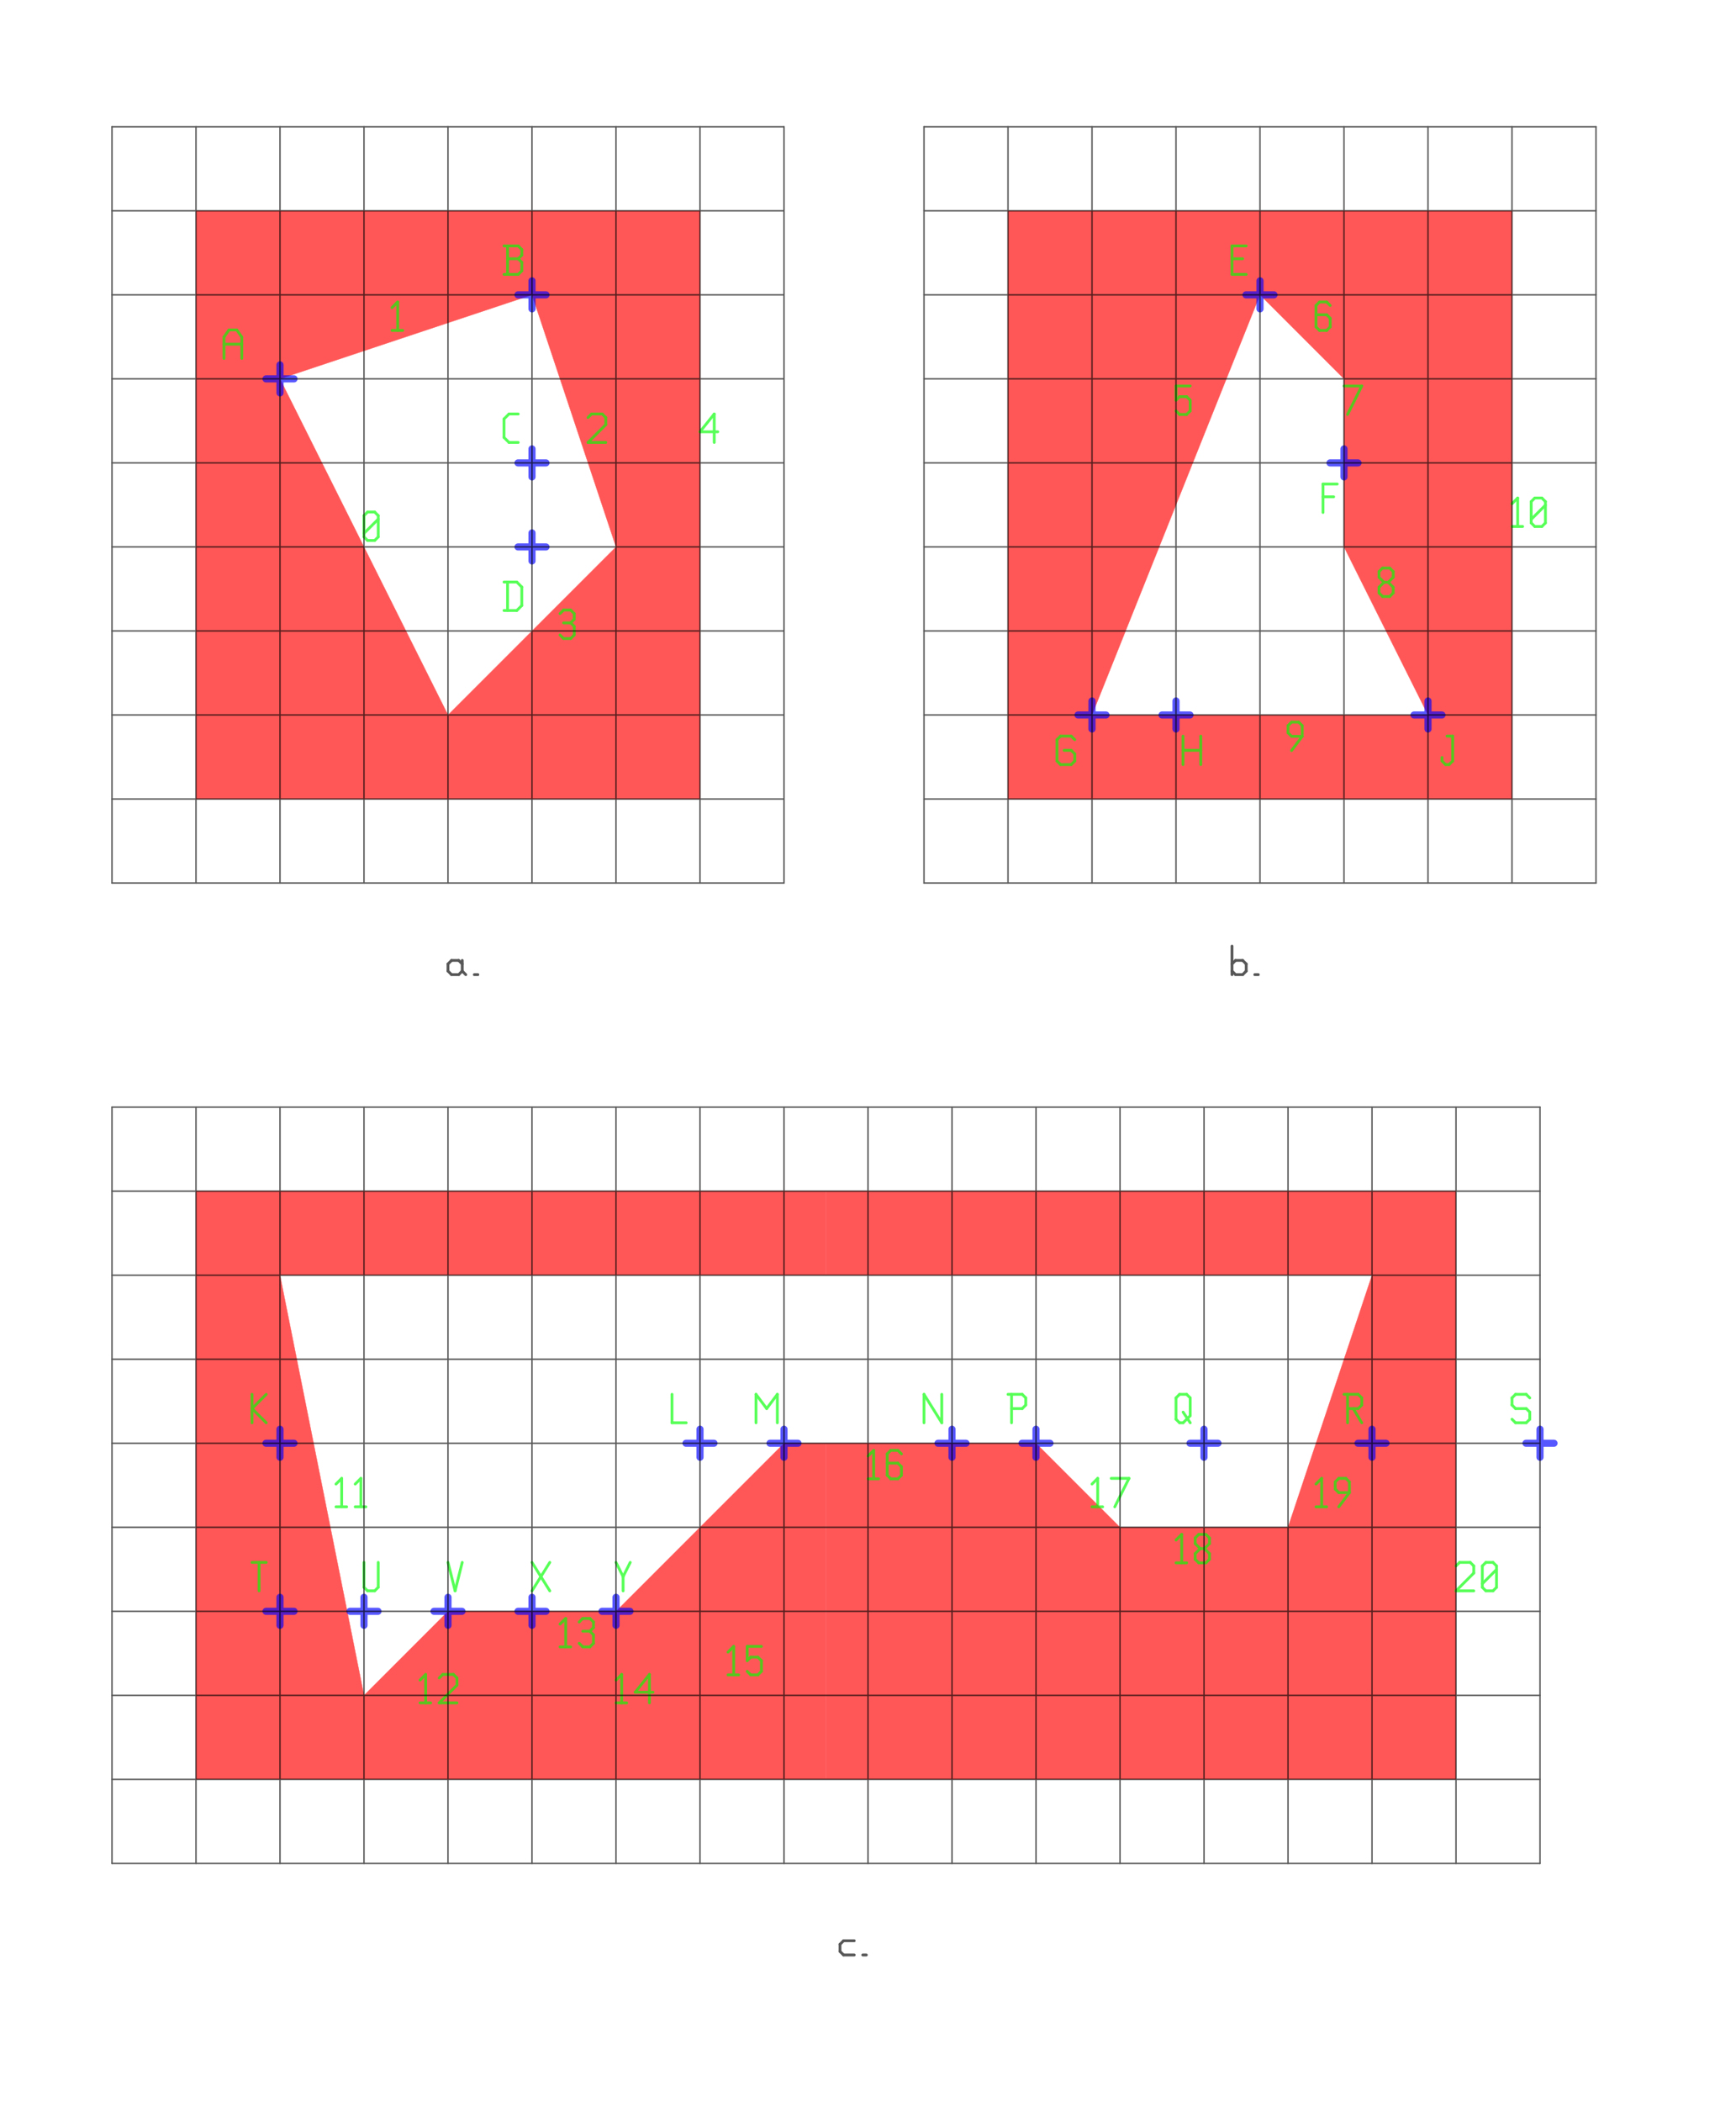 <?xml version="1.0"?>
<svg xmlns="http://www.w3.org/2000/svg" xmlns:xlink="http://www.w3.org/1999/xlink" version="1.0" width="912" height="1104" viewBox="-2 -2 62 74">
<g id="layer_3_top-fab" opacity="0.66">
<!--normal-->
 <polygon points="20,17 17,8 14,9 14,5 23,5 23,26 14,26 14,23 " stroke-width="0.010" stroke="#ff0000" fill="#ff0000"/>
 <polygon points="8,11 14,23 14,26 5,26 5,5 14,5 14,9 " stroke-width="0.010" stroke="#ff0000" fill="#ff0000"/>
 <polygon points="49,23 46,17 46,11 43,8 43,5 52,5 52,26 43,26 43,23 " stroke-width="0.010" stroke="#ff0000" fill="#ff0000"/>
 <polygon points="37,23 43,23 43,26 34,26 34,5 43,5 43,8 " stroke-width="0.010" stroke="#ff0000" fill="#ff0000"/>
 <polygon points="35,49 38,52 44,52 47,43 27.5,43 27.5,40 50,40 50,61 27.5,61 27.5,49 " stroke-width="0.010" stroke="#ff0000" fill="#ff0000"/>
 <polygon points="8,43 11,58 14,55 20,55 26,49 27.5,49 27.5,61 5,61 5,40 27.5,40 27.5,43 " stroke-width="0.010" stroke="#ff0000" fill="#ff0000"/>
</g>
<g id="layer_4_top" opacity="0.66">
<!--normal-->
 <line x1="12" y1="8.457" x2="12.203" y2="8.254" stroke-width="0.1" stroke="#00ff00" stroke-linecap="round"/>
 <line x1="12.203" y1="8.254" x2="12.203" y2="9.27" stroke-width="0.1" stroke="#00ff00" stroke-linecap="round"/>
 <line x1="12" y1="9.27" x2="12.381" y2="9.27" stroke-width="0.1" stroke="#00ff00" stroke-linecap="round"/>
 <line x1="19" y1="12.381" x2="19.127" y2="12.254" stroke-width="0.1" stroke="#00ff00" stroke-linecap="round"/>
 <line x1="19.127" y1="12.254" x2="19.508" y2="12.254" stroke-width="0.1" stroke="#00ff00" stroke-linecap="round"/>
 <line x1="19.508" y1="12.254" x2="19.635" y2="12.381" stroke-width="0.1" stroke="#00ff00" stroke-linecap="round"/>
 <line x1="19.635" y1="12.381" x2="19.635" y2="12.635" stroke-width="0.1" stroke="#00ff00" stroke-linecap="round"/>
 <line x1="19" y1="13.27" x2="19.635" y2="12.635" stroke-width="0.1" stroke="#00ff00" stroke-linecap="round"/>
 <line x1="19" y1="13.27" x2="19.635" y2="13.27" stroke-width="0.1" stroke="#00ff00" stroke-linecap="round"/>
 <line x1="16.178" y1="13.27" x2="16.508" y2="13.27" stroke-width="0.1" stroke="#00ff00" stroke-linecap="round"/>
 <line x1="16" y1="13.092" x2="16.178" y2="13.27" stroke-width="0.1" stroke="#00ff00" stroke-linecap="round"/>
 <line x1="16" y1="12.432" x2="16" y2="13.092" stroke-width="0.1" stroke="#00ff00" stroke-linecap="round"/>
 <line x1="16" y1="12.432" x2="16.178" y2="12.254" stroke-width="0.1" stroke="#00ff00" stroke-linecap="round"/>
 <line x1="16.178" y1="12.254" x2="16.508" y2="12.254" stroke-width="0.1" stroke="#00ff00" stroke-linecap="round"/>
 <line x1="11" y1="16.643" x2="11.127" y2="16.77" stroke-width="0.1" stroke="#00ff00" stroke-linecap="round"/>
 <line x1="11" y1="15.881" x2="11" y2="16.643" stroke-width="0.1" stroke="#00ff00" stroke-linecap="round"/>
 <line x1="11" y1="15.881" x2="11.127" y2="15.754" stroke-width="0.1" stroke="#00ff00" stroke-linecap="round"/>
 <line x1="11.127" y1="15.754" x2="11.381" y2="15.754" stroke-width="0.1" stroke="#00ff00" stroke-linecap="round"/>
 <line x1="11.381" y1="15.754" x2="11.508" y2="15.881" stroke-width="0.1" stroke="#00ff00" stroke-linecap="round"/>
 <line x1="11.508" y1="15.881" x2="11.508" y2="16.643" stroke-width="0.1" stroke="#00ff00" stroke-linecap="round"/>
 <line x1="11.381" y1="16.77" x2="11.508" y2="16.643" stroke-width="0.1" stroke="#00ff00" stroke-linecap="round"/>
 <line x1="11.127" y1="16.77" x2="11.381" y2="16.77" stroke-width="0.1" stroke="#00ff00" stroke-linecap="round"/>
 <line x1="11" y1="16.516" x2="11.508" y2="16.008" stroke-width="0.1" stroke="#00ff00" stroke-linecap="round"/>
 <line x1="18" y1="19.381" x2="18.127" y2="19.254" stroke-width="0.1" stroke="#00ff00" stroke-linecap="round"/>
 <line x1="18.127" y1="19.254" x2="18.381" y2="19.254" stroke-width="0.1" stroke="#00ff00" stroke-linecap="round"/>
 <line x1="18.381" y1="19.254" x2="18.508" y2="19.381" stroke-width="0.1" stroke="#00ff00" stroke-linecap="round"/>
 <line x1="18.381" y1="20.27" x2="18.508" y2="20.143" stroke-width="0.1" stroke="#00ff00" stroke-linecap="round"/>
 <line x1="18.127" y1="20.27" x2="18.381" y2="20.27" stroke-width="0.1" stroke="#00ff00" stroke-linecap="round"/>
 <line x1="18" y1="20.143" x2="18.127" y2="20.27" stroke-width="0.1" stroke="#00ff00" stroke-linecap="round"/>
 <line x1="18.127" y1="19.711" x2="18.381" y2="19.711" stroke-width="0.1" stroke="#00ff00" stroke-linecap="round"/>
 <line x1="18.508" y1="19.381" x2="18.508" y2="19.584" stroke-width="0.1" stroke="#00ff00" stroke-linecap="round"/>
 <line x1="18.508" y1="19.838" x2="18.508" y2="20.143" stroke-width="0.1" stroke="#00ff00" stroke-linecap="round"/>
 <line x1="18.508" y1="19.838" x2="18.381" y2="19.711" stroke-width="0.1" stroke="#00ff00" stroke-linecap="round"/>
 <line x1="18.508" y1="19.584" x2="18.381" y2="19.711" stroke-width="0.1" stroke="#00ff00" stroke-linecap="round"/>
 <line x1="23" y1="12.889" x2="23.508" y2="12.254" stroke-width="0.1" stroke="#00ff00" stroke-linecap="round"/>
 <line x1="23" y1="12.889" x2="23.635" y2="12.889" stroke-width="0.1" stroke="#00ff00" stroke-linecap="round"/>
 <line x1="23.508" y1="12.254" x2="23.508" y2="13.27" stroke-width="0.1" stroke="#00ff00" stroke-linecap="round"/>
 <line x1="16.127" y1="18.254" x2="16.127" y2="19.27" stroke-width="0.1" stroke="#00ff00" stroke-linecap="round"/>
 <line x1="16.457" y1="18.254" x2="16.635" y2="18.432" stroke-width="0.1" stroke="#00ff00" stroke-linecap="round"/>
 <line x1="16.635" y1="18.432" x2="16.635" y2="19.092" stroke-width="0.1" stroke="#00ff00" stroke-linecap="round"/>
 <line x1="16.457" y1="19.27" x2="16.635" y2="19.092" stroke-width="0.1" stroke="#00ff00" stroke-linecap="round"/>
 <line x1="16" y1="19.27" x2="16.457" y2="19.27" stroke-width="0.1" stroke="#00ff00" stroke-linecap="round"/>
 <line x1="16" y1="18.254" x2="16.457" y2="18.254" stroke-width="0.1" stroke="#00ff00" stroke-linecap="round"/>
 <line x1="40" y1="11.254" x2="40.508" y2="11.254" stroke-width="0.1" stroke="#00ff00" stroke-linecap="round"/>
 <line x1="40" y1="11.254" x2="40" y2="11.762" stroke-width="0.1" stroke="#00ff00" stroke-linecap="round"/>
 <line x1="40" y1="11.762" x2="40.127" y2="11.635" stroke-width="0.1" stroke="#00ff00" stroke-linecap="round"/>
 <line x1="40.127" y1="11.635" x2="40.381" y2="11.635" stroke-width="0.1" stroke="#00ff00" stroke-linecap="round"/>
 <line x1="40.381" y1="11.635" x2="40.508" y2="11.762" stroke-width="0.1" stroke="#00ff00" stroke-linecap="round"/>
 <line x1="40.508" y1="11.762" x2="40.508" y2="12.143" stroke-width="0.1" stroke="#00ff00" stroke-linecap="round"/>
 <line x1="40.381" y1="12.27" x2="40.508" y2="12.143" stroke-width="0.1" stroke="#00ff00" stroke-linecap="round"/>
 <line x1="40.127" y1="12.27" x2="40.381" y2="12.27" stroke-width="0.1" stroke="#00ff00" stroke-linecap="round"/>
 <line x1="40" y1="12.143" x2="40.127" y2="12.27" stroke-width="0.1" stroke="#00ff00" stroke-linecap="round"/>
 <line x1="45.381" y1="8.254" x2="45.508" y2="8.381" stroke-width="0.1" stroke="#00ff00" stroke-linecap="round"/>
 <line x1="45.127" y1="8.254" x2="45.381" y2="8.254" stroke-width="0.1" stroke="#00ff00" stroke-linecap="round"/>
 <line x1="45" y1="8.381" x2="45.127" y2="8.254" stroke-width="0.1" stroke="#00ff00" stroke-linecap="round"/>
 <line x1="45" y1="8.381" x2="45" y2="9.143" stroke-width="0.1" stroke="#00ff00" stroke-linecap="round"/>
 <line x1="45" y1="9.143" x2="45.127" y2="9.27" stroke-width="0.1" stroke="#00ff00" stroke-linecap="round"/>
 <line x1="45.381" y1="8.711" x2="45.508" y2="8.838" stroke-width="0.1" stroke="#00ff00" stroke-linecap="round"/>
 <line x1="45" y1="8.711" x2="45.381" y2="8.711" stroke-width="0.1" stroke="#00ff00" stroke-linecap="round"/>
 <line x1="45.127" y1="9.27" x2="45.381" y2="9.27" stroke-width="0.1" stroke="#00ff00" stroke-linecap="round"/>
 <line x1="45.381" y1="9.27" x2="45.508" y2="9.143" stroke-width="0.1" stroke="#00ff00" stroke-linecap="round"/>
 <line x1="45.508" y1="8.838" x2="45.508" y2="9.143" stroke-width="0.1" stroke="#00ff00" stroke-linecap="round"/>
 <line x1="46.127" y1="12.27" x2="46.635" y2="11.254" stroke-width="0.1" stroke="#00ff00" stroke-linecap="round"/>
 <line x1="46" y1="11.254" x2="46.635" y2="11.254" stroke-width="0.1" stroke="#00ff00" stroke-linecap="round"/>
 <line x1="6" y1="9.508" x2="6" y2="10.27" stroke-width="0.1" stroke="#00ff00" stroke-linecap="round"/>
 <line x1="6" y1="9.508" x2="6.178" y2="9.254" stroke-width="0.1" stroke="#00ff00" stroke-linecap="round"/>
 <line x1="6.178" y1="9.254" x2="6.457" y2="9.254" stroke-width="0.1" stroke="#00ff00" stroke-linecap="round"/>
 <line x1="6.457" y1="9.254" x2="6.635" y2="9.508" stroke-width="0.1" stroke="#00ff00" stroke-linecap="round"/>
 <line x1="6.635" y1="9.508" x2="6.635" y2="10.27" stroke-width="0.1" stroke="#00ff00" stroke-linecap="round"/>
 <line x1="6" y1="9.762" x2="6.635" y2="9.762" stroke-width="0.1" stroke="#00ff00" stroke-linecap="round"/>
 <line x1="10" y1="50.457" x2="10.203" y2="50.254" stroke-width="0.1" stroke="#00ff00" stroke-linecap="round"/>
 <line x1="10.203" y1="50.254" x2="10.203" y2="51.27" stroke-width="0.1" stroke="#00ff00" stroke-linecap="round"/>
 <line x1="10" y1="51.27" x2="10.381" y2="51.27" stroke-width="0.1" stroke="#00ff00" stroke-linecap="round"/>
 <line x1="10.686" y1="50.457" x2="10.889" y2="50.254" stroke-width="0.1" stroke="#00ff00" stroke-linecap="round"/>
 <line x1="10.889" y1="50.254" x2="10.889" y2="51.27" stroke-width="0.1" stroke="#00ff00" stroke-linecap="round"/>
 <line x1="10.686" y1="51.27" x2="11.067" y2="51.27" stroke-width="0.1" stroke="#00ff00" stroke-linecap="round"/>
 <line x1="7" y1="47.254" x2="7" y2="48.27" stroke-width="0.1" stroke="#00ff00" stroke-linecap="round"/>
 <line x1="7" y1="47.762" x2="7.508" y2="47.254" stroke-width="0.1" stroke="#00ff00" stroke-linecap="round"/>
 <line x1="7" y1="47.762" x2="7.508" y2="48.27" stroke-width="0.1" stroke="#00ff00" stroke-linecap="round"/>
 <line x1="13" y1="57.457" x2="13.203" y2="57.254" stroke-width="0.1" stroke="#00ff00" stroke-linecap="round"/>
 <line x1="13.203" y1="57.254" x2="13.203" y2="58.27" stroke-width="0.1" stroke="#00ff00" stroke-linecap="round"/>
 <line x1="13" y1="58.27" x2="13.381" y2="58.27" stroke-width="0.1" stroke="#00ff00" stroke-linecap="round"/>
 <line x1="13.686" y1="57.381" x2="13.813" y2="57.254" stroke-width="0.1" stroke="#00ff00" stroke-linecap="round"/>
 <line x1="13.813" y1="57.254" x2="14.194" y2="57.254" stroke-width="0.1" stroke="#00ff00" stroke-linecap="round"/>
 <line x1="14.194" y1="57.254" x2="14.321" y2="57.381" stroke-width="0.1" stroke="#00ff00" stroke-linecap="round"/>
 <line x1="14.321" y1="57.381" x2="14.321" y2="57.635" stroke-width="0.1" stroke="#00ff00" stroke-linecap="round"/>
 <line x1="13.686" y1="58.27" x2="14.321" y2="57.635" stroke-width="0.1" stroke="#00ff00" stroke-linecap="round"/>
 <line x1="13.686" y1="58.27" x2="14.321" y2="58.27" stroke-width="0.1" stroke="#00ff00" stroke-linecap="round"/>
 <line x1="7" y1="53.254" x2="7.508" y2="53.254" stroke-width="0.1" stroke="#00ff00" stroke-linecap="round"/>
 <line x1="7.254" y1="53.254" x2="7.254" y2="54.27" stroke-width="0.1" stroke="#00ff00" stroke-linecap="round"/>
 <line x1="11" y1="53.254" x2="11" y2="54.143" stroke-width="0.1" stroke="#00ff00" stroke-linecap="round"/>
 <line x1="11" y1="54.143" x2="11.127" y2="54.27" stroke-width="0.1" stroke="#00ff00" stroke-linecap="round"/>
 <line x1="11.127" y1="54.27" x2="11.381" y2="54.27" stroke-width="0.1" stroke="#00ff00" stroke-linecap="round"/>
 <line x1="11.381" y1="54.27" x2="11.508" y2="54.143" stroke-width="0.1" stroke="#00ff00" stroke-linecap="round"/>
 <line x1="11.508" y1="53.254" x2="11.508" y2="54.143" stroke-width="0.1" stroke="#00ff00" stroke-linecap="round"/>
 <line x1="14" y1="53.254" x2="14.254" y2="54.27" stroke-width="0.1" stroke="#00ff00" stroke-linecap="round"/>
 <line x1="14.254" y1="54.27" x2="14.508" y2="53.254" stroke-width="0.1" stroke="#00ff00" stroke-linecap="round"/>
 <line x1="16" y1="7.27" x2="16.508" y2="7.27" stroke-width="0.1" stroke="#00ff00" stroke-linecap="round"/>
 <line x1="16.508" y1="7.27" x2="16.635" y2="7.143" stroke-width="0.1" stroke="#00ff00" stroke-linecap="round"/>
 <line x1="16.635" y1="6.838" x2="16.635" y2="7.143" stroke-width="0.1" stroke="#00ff00" stroke-linecap="round"/>
 <line x1="16.508" y1="6.711" x2="16.635" y2="6.838" stroke-width="0.1" stroke="#00ff00" stroke-linecap="round"/>
 <line x1="16.127" y1="6.711" x2="16.508" y2="6.711" stroke-width="0.1" stroke="#00ff00" stroke-linecap="round"/>
 <line x1="16.127" y1="6.254" x2="16.127" y2="7.27" stroke-width="0.1" stroke="#00ff00" stroke-linecap="round"/>
 <line x1="16" y1="6.254" x2="16.508" y2="6.254" stroke-width="0.1" stroke="#00ff00" stroke-linecap="round"/>
 <line x1="16.508" y1="6.254" x2="16.635" y2="6.381" stroke-width="0.1" stroke="#00ff00" stroke-linecap="round"/>
 <line x1="16.635" y1="6.381" x2="16.635" y2="6.584" stroke-width="0.1" stroke="#00ff00" stroke-linecap="round"/>
 <line x1="16.508" y1="6.711" x2="16.635" y2="6.584" stroke-width="0.1" stroke="#00ff00" stroke-linecap="round"/>
 <line x1="29" y1="49.457" x2="29.203" y2="49.254" stroke-width="0.1" stroke="#00ff00" stroke-linecap="round"/>
 <line x1="29.203" y1="49.254" x2="29.203" y2="50.27" stroke-width="0.1" stroke="#00ff00" stroke-linecap="round"/>
 <line x1="29" y1="50.27" x2="29.381" y2="50.27" stroke-width="0.1" stroke="#00ff00" stroke-linecap="round"/>
 <line x1="30.067" y1="49.254" x2="30.194" y2="49.381" stroke-width="0.1" stroke="#00ff00" stroke-linecap="round"/>
 <line x1="29.813" y1="49.254" x2="30.067" y2="49.254" stroke-width="0.1" stroke="#00ff00" stroke-linecap="round"/>
 <line x1="29.686" y1="49.381" x2="29.813" y2="49.254" stroke-width="0.1" stroke="#00ff00" stroke-linecap="round"/>
 <line x1="29.686" y1="49.381" x2="29.686" y2="50.143" stroke-width="0.1" stroke="#00ff00" stroke-linecap="round"/>
 <line x1="29.686" y1="50.143" x2="29.813" y2="50.27" stroke-width="0.1" stroke="#00ff00" stroke-linecap="round"/>
 <line x1="30.067" y1="49.711" x2="30.194" y2="49.838" stroke-width="0.1" stroke="#00ff00" stroke-linecap="round"/>
 <line x1="29.686" y1="49.711" x2="30.067" y2="49.711" stroke-width="0.1" stroke="#00ff00" stroke-linecap="round"/>
 <line x1="29.813" y1="50.27" x2="30.067" y2="50.27" stroke-width="0.1" stroke="#00ff00" stroke-linecap="round"/>
 <line x1="30.067" y1="50.27" x2="30.194" y2="50.143" stroke-width="0.1" stroke="#00ff00" stroke-linecap="round"/>
 <line x1="30.194" y1="49.838" x2="30.194" y2="50.143" stroke-width="0.1" stroke="#00ff00" stroke-linecap="round"/>
 <line x1="22" y1="47.254" x2="22" y2="48.27" stroke-width="0.1" stroke="#00ff00" stroke-linecap="round"/>
 <line x1="22" y1="48.27" x2="22.508" y2="48.27" stroke-width="0.1" stroke="#00ff00" stroke-linecap="round"/>
 <line x1="25" y1="47.254" x2="25" y2="48.27" stroke-width="0.1" stroke="#00ff00" stroke-linecap="round"/>
 <line x1="25" y1="47.254" x2="25.381" y2="47.762" stroke-width="0.1" stroke="#00ff00" stroke-linecap="round"/>
 <line x1="25.381" y1="47.762" x2="25.762" y2="47.254" stroke-width="0.1" stroke="#00ff00" stroke-linecap="round"/>
 <line x1="25.762" y1="47.254" x2="25.762" y2="48.27" stroke-width="0.1" stroke="#00ff00" stroke-linecap="round"/>
 <line x1="18" y1="55.457" x2="18.203" y2="55.254" stroke-width="0.1" stroke="#00ff00" stroke-linecap="round"/>
 <line x1="18.203" y1="55.254" x2="18.203" y2="56.27" stroke-width="0.1" stroke="#00ff00" stroke-linecap="round"/>
 <line x1="18" y1="56.27" x2="18.381" y2="56.27" stroke-width="0.1" stroke="#00ff00" stroke-linecap="round"/>
 <line x1="18.686" y1="55.381" x2="18.813" y2="55.254" stroke-width="0.1" stroke="#00ff00" stroke-linecap="round"/>
 <line x1="18.813" y1="55.254" x2="19.067" y2="55.254" stroke-width="0.1" stroke="#00ff00" stroke-linecap="round"/>
 <line x1="19.067" y1="55.254" x2="19.194" y2="55.381" stroke-width="0.1" stroke="#00ff00" stroke-linecap="round"/>
 <line x1="19.067" y1="56.27" x2="19.194" y2="56.143" stroke-width="0.1" stroke="#00ff00" stroke-linecap="round"/>
 <line x1="18.813" y1="56.27" x2="19.067" y2="56.27" stroke-width="0.1" stroke="#00ff00" stroke-linecap="round"/>
 <line x1="18.686" y1="56.143" x2="18.813" y2="56.27" stroke-width="0.1" stroke="#00ff00" stroke-linecap="round"/>
 <line x1="18.813" y1="55.711" x2="19.067" y2="55.711" stroke-width="0.1" stroke="#00ff00" stroke-linecap="round"/>
 <line x1="19.194" y1="55.381" x2="19.194" y2="55.584" stroke-width="0.1" stroke="#00ff00" stroke-linecap="round"/>
 <line x1="19.194" y1="55.838" x2="19.194" y2="56.143" stroke-width="0.1" stroke="#00ff00" stroke-linecap="round"/>
 <line x1="19.194" y1="55.838" x2="19.067" y2="55.711" stroke-width="0.1" stroke="#00ff00" stroke-linecap="round"/>
 <line x1="19.194" y1="55.584" x2="19.067" y2="55.711" stroke-width="0.1" stroke="#00ff00" stroke-linecap="round"/>
 <line x1="20" y1="57.457" x2="20.203" y2="57.254" stroke-width="0.1" stroke="#00ff00" stroke-linecap="round"/>
 <line x1="20.203" y1="57.254" x2="20.203" y2="58.27" stroke-width="0.1" stroke="#00ff00" stroke-linecap="round"/>
 <line x1="20" y1="58.27" x2="20.381" y2="58.27" stroke-width="0.1" stroke="#00ff00" stroke-linecap="round"/>
 <line x1="20.686" y1="57.889" x2="21.194" y2="57.254" stroke-width="0.1" stroke="#00ff00" stroke-linecap="round"/>
 <line x1="20.686" y1="57.889" x2="21.321" y2="57.889" stroke-width="0.1" stroke="#00ff00" stroke-linecap="round"/>
 <line x1="21.194" y1="57.254" x2="21.194" y2="58.27" stroke-width="0.1" stroke="#00ff00" stroke-linecap="round"/>
 <line x1="24" y1="56.457" x2="24.203" y2="56.254" stroke-width="0.1" stroke="#00ff00" stroke-linecap="round"/>
 <line x1="24.203" y1="56.254" x2="24.203" y2="57.27" stroke-width="0.1" stroke="#00ff00" stroke-linecap="round"/>
 <line x1="24" y1="57.27" x2="24.381" y2="57.27" stroke-width="0.1" stroke="#00ff00" stroke-linecap="round"/>
 <line x1="24.686" y1="56.254" x2="25.194" y2="56.254" stroke-width="0.1" stroke="#00ff00" stroke-linecap="round"/>
 <line x1="24.686" y1="56.254" x2="24.686" y2="56.762" stroke-width="0.1" stroke="#00ff00" stroke-linecap="round"/>
 <line x1="24.686" y1="56.762" x2="24.813" y2="56.635" stroke-width="0.1" stroke="#00ff00" stroke-linecap="round"/>
 <line x1="24.813" y1="56.635" x2="25.067" y2="56.635" stroke-width="0.1" stroke="#00ff00" stroke-linecap="round"/>
 <line x1="25.067" y1="56.635" x2="25.194" y2="56.762" stroke-width="0.1" stroke="#00ff00" stroke-linecap="round"/>
 <line x1="25.194" y1="56.762" x2="25.194" y2="57.143" stroke-width="0.1" stroke="#00ff00" stroke-linecap="round"/>
 <line x1="25.067" y1="57.27" x2="25.194" y2="57.143" stroke-width="0.1" stroke="#00ff00" stroke-linecap="round"/>
 <line x1="24.813" y1="57.27" x2="25.067" y2="57.27" stroke-width="0.1" stroke="#00ff00" stroke-linecap="round"/>
 <line x1="24.686" y1="57.143" x2="24.813" y2="57.27" stroke-width="0.1" stroke="#00ff00" stroke-linecap="round"/>
 <line x1="31" y1="47.254" x2="31" y2="48.27" stroke-width="0.1" stroke="#00ff00" stroke-linecap="round"/>
 <line x1="31" y1="47.254" x2="31.635" y2="48.27" stroke-width="0.1" stroke="#00ff00" stroke-linecap="round"/>
 <line x1="31.635" y1="47.254" x2="31.635" y2="48.27" stroke-width="0.1" stroke="#00ff00" stroke-linecap="round"/>
 <line x1="17" y1="54.27" x2="17.635" y2="53.254" stroke-width="0.1" stroke="#00ff00" stroke-linecap="round"/>
 <line x1="17" y1="53.254" x2="17.635" y2="54.27" stroke-width="0.1" stroke="#00ff00" stroke-linecap="round"/>
 <line x1="20" y1="53.254" x2="20.254" y2="53.762" stroke-width="0.1" stroke="#00ff00" stroke-linecap="round"/>
 <line x1="20.254" y1="53.762" x2="20.508" y2="53.254" stroke-width="0.1" stroke="#00ff00" stroke-linecap="round"/>
 <line x1="20.254" y1="53.762" x2="20.254" y2="54.27" stroke-width="0.1" stroke="#00ff00" stroke-linecap="round"/>
 <line x1="52" y1="15.457" x2="52.203" y2="15.254" stroke-width="0.1" stroke="#00ff00" stroke-linecap="round"/>
 <line x1="52.203" y1="15.254" x2="52.203" y2="16.27" stroke-width="0.1" stroke="#00ff00" stroke-linecap="round"/>
 <line x1="52" y1="16.27" x2="52.381" y2="16.27" stroke-width="0.1" stroke="#00ff00" stroke-linecap="round"/>
 <line x1="52.686" y1="16.143" x2="52.813" y2="16.27" stroke-width="0.1" stroke="#00ff00" stroke-linecap="round"/>
 <line x1="52.686" y1="15.381" x2="52.686" y2="16.143" stroke-width="0.1" stroke="#00ff00" stroke-linecap="round"/>
 <line x1="52.686" y1="15.381" x2="52.813" y2="15.254" stroke-width="0.1" stroke="#00ff00" stroke-linecap="round"/>
 <line x1="52.813" y1="15.254" x2="53.067" y2="15.254" stroke-width="0.1" stroke="#00ff00" stroke-linecap="round"/>
 <line x1="53.067" y1="15.254" x2="53.194" y2="15.381" stroke-width="0.1" stroke="#00ff00" stroke-linecap="round"/>
 <line x1="53.194" y1="15.381" x2="53.194" y2="16.143" stroke-width="0.1" stroke="#00ff00" stroke-linecap="round"/>
 <line x1="53.067" y1="16.27" x2="53.194" y2="16.143" stroke-width="0.1" stroke="#00ff00" stroke-linecap="round"/>
 <line x1="52.813" y1="16.27" x2="53.067" y2="16.27" stroke-width="0.1" stroke="#00ff00" stroke-linecap="round"/>
 <line x1="52.686" y1="16.016" x2="53.194" y2="15.508" stroke-width="0.1" stroke="#00ff00" stroke-linecap="round"/>
 <line x1="45.25" y1="14.754" x2="45.25" y2="15.77" stroke-width="0.1" stroke="#00ff00" stroke-linecap="round"/>
 <line x1="45.25" y1="14.754" x2="45.758" y2="14.754" stroke-width="0.1" stroke="#00ff00" stroke-linecap="round"/>
 <line x1="45.25" y1="15.211" x2="45.631" y2="15.211" stroke-width="0.1" stroke="#00ff00" stroke-linecap="round"/>
 <line x1="47.25" y1="18.643" x2="47.377" y2="18.77" stroke-width="0.1" stroke="#00ff00" stroke-linecap="round"/>
 <line x1="47.25" y1="18.44" x2="47.25" y2="18.643" stroke-width="0.1" stroke="#00ff00" stroke-linecap="round"/>
 <line x1="47.25" y1="18.44" x2="47.428" y2="18.262" stroke-width="0.1" stroke="#00ff00" stroke-linecap="round"/>
 <line x1="47.428" y1="18.262" x2="47.58" y2="18.262" stroke-width="0.1" stroke="#00ff00" stroke-linecap="round"/>
 <line x1="47.58" y1="18.262" x2="47.758" y2="18.44" stroke-width="0.1" stroke="#00ff00" stroke-linecap="round"/>
 <line x1="47.758" y1="18.44" x2="47.758" y2="18.643" stroke-width="0.1" stroke="#00ff00" stroke-linecap="round"/>
 <line x1="47.631" y1="18.77" x2="47.758" y2="18.643" stroke-width="0.1" stroke="#00ff00" stroke-linecap="round"/>
 <line x1="47.377" y1="18.77" x2="47.631" y2="18.77" stroke-width="0.1" stroke="#00ff00" stroke-linecap="round"/>
 <line x1="47.25" y1="18.084" x2="47.428" y2="18.262" stroke-width="0.1" stroke="#00ff00" stroke-linecap="round"/>
 <line x1="47.25" y1="17.881" x2="47.25" y2="18.084" stroke-width="0.1" stroke="#00ff00" stroke-linecap="round"/>
 <line x1="47.25" y1="17.881" x2="47.377" y2="17.754" stroke-width="0.1" stroke="#00ff00" stroke-linecap="round"/>
 <line x1="47.377" y1="17.754" x2="47.631" y2="17.754" stroke-width="0.1" stroke="#00ff00" stroke-linecap="round"/>
 <line x1="47.631" y1="17.754" x2="47.758" y2="17.881" stroke-width="0.1" stroke="#00ff00" stroke-linecap="round"/>
 <line x1="47.758" y1="17.881" x2="47.758" y2="18.084" stroke-width="0.1" stroke="#00ff00" stroke-linecap="round"/>
 <line x1="47.58" y1="18.262" x2="47.758" y2="18.084" stroke-width="0.1" stroke="#00ff00" stroke-linecap="round"/>
 <line x1="49.678" y1="23.754" x2="49.881" y2="23.754" stroke-width="0.1" stroke="#00ff00" stroke-linecap="round"/>
 <line x1="49.881" y1="23.754" x2="49.881" y2="24.643" stroke-width="0.1" stroke="#00ff00" stroke-linecap="round"/>
 <line x1="49.754" y1="24.77" x2="49.881" y2="24.643" stroke-width="0.1" stroke="#00ff00" stroke-linecap="round"/>
 <line x1="49.627" y1="24.77" x2="49.754" y2="24.77" stroke-width="0.1" stroke="#00ff00" stroke-linecap="round"/>
 <line x1="49.5" y1="24.643" x2="49.627" y2="24.77" stroke-width="0.1" stroke="#00ff00" stroke-linecap="round"/>
 <line x1="49.5" y1="24.643" x2="49.5" y2="24.516" stroke-width="0.1" stroke="#00ff00" stroke-linecap="round"/>
 <line x1="50" y1="53.381" x2="50.127" y2="53.254" stroke-width="0.1" stroke="#00ff00" stroke-linecap="round"/>
 <line x1="50.127" y1="53.254" x2="50.508" y2="53.254" stroke-width="0.1" stroke="#00ff00" stroke-linecap="round"/>
 <line x1="50.508" y1="53.254" x2="50.635" y2="53.381" stroke-width="0.1" stroke="#00ff00" stroke-linecap="round"/>
 <line x1="50.635" y1="53.381" x2="50.635" y2="53.635" stroke-width="0.1" stroke="#00ff00" stroke-linecap="round"/>
 <line x1="50" y1="54.27" x2="50.635" y2="53.635" stroke-width="0.1" stroke="#00ff00" stroke-linecap="round"/>
 <line x1="50" y1="54.27" x2="50.635" y2="54.27" stroke-width="0.1" stroke="#00ff00" stroke-linecap="round"/>
 <line x1="50.94" y1="54.143" x2="51.067" y2="54.27" stroke-width="0.1" stroke="#00ff00" stroke-linecap="round"/>
 <line x1="50.94" y1="53.381" x2="50.94" y2="54.143" stroke-width="0.1" stroke="#00ff00" stroke-linecap="round"/>
 <line x1="50.94" y1="53.381" x2="51.067" y2="53.254" stroke-width="0.1" stroke="#00ff00" stroke-linecap="round"/>
 <line x1="51.067" y1="53.254" x2="51.321" y2="53.254" stroke-width="0.1" stroke="#00ff00" stroke-linecap="round"/>
 <line x1="51.321" y1="53.254" x2="51.448" y2="53.381" stroke-width="0.1" stroke="#00ff00" stroke-linecap="round"/>
 <line x1="51.448" y1="53.381" x2="51.448" y2="54.143" stroke-width="0.1" stroke="#00ff00" stroke-linecap="round"/>
 <line x1="51.321" y1="54.27" x2="51.448" y2="54.143" stroke-width="0.1" stroke="#00ff00" stroke-linecap="round"/>
 <line x1="51.067" y1="54.27" x2="51.321" y2="54.27" stroke-width="0.1" stroke="#00ff00" stroke-linecap="round"/>
 <line x1="50.94" y1="54.016" x2="51.448" y2="53.508" stroke-width="0.1" stroke="#00ff00" stroke-linecap="round"/>
 <line x1="46" y1="47.254" x2="46.508" y2="47.254" stroke-width="0.1" stroke="#00ff00" stroke-linecap="round"/>
 <line x1="46.508" y1="47.254" x2="46.635" y2="47.381" stroke-width="0.1" stroke="#00ff00" stroke-linecap="round"/>
 <line x1="46.635" y1="47.381" x2="46.635" y2="47.635" stroke-width="0.1" stroke="#00ff00" stroke-linecap="round"/>
 <line x1="46.508" y1="47.762" x2="46.635" y2="47.635" stroke-width="0.1" stroke="#00ff00" stroke-linecap="round"/>
 <line x1="46.127" y1="47.762" x2="46.508" y2="47.762" stroke-width="0.1" stroke="#00ff00" stroke-linecap="round"/>
 <line x1="46.127" y1="47.254" x2="46.127" y2="48.27" stroke-width="0.1" stroke="#00ff00" stroke-linecap="round"/>
 <line x1="46.33" y1="47.762" x2="46.635" y2="48.27" stroke-width="0.1" stroke="#00ff00" stroke-linecap="round"/>
 <line x1="52.508" y1="47.254" x2="52.635" y2="47.381" stroke-width="0.1" stroke="#00ff00" stroke-linecap="round"/>
 <line x1="52.127" y1="47.254" x2="52.508" y2="47.254" stroke-width="0.1" stroke="#00ff00" stroke-linecap="round"/>
 <line x1="52" y1="47.381" x2="52.127" y2="47.254" stroke-width="0.1" stroke="#00ff00" stroke-linecap="round"/>
 <line x1="52" y1="47.381" x2="52" y2="47.635" stroke-width="0.1" stroke="#00ff00" stroke-linecap="round"/>
 <line x1="52" y1="47.635" x2="52.127" y2="47.762" stroke-width="0.1" stroke="#00ff00" stroke-linecap="round"/>
 <line x1="52.127" y1="47.762" x2="52.508" y2="47.762" stroke-width="0.1" stroke="#00ff00" stroke-linecap="round"/>
 <line x1="52.508" y1="47.762" x2="52.635" y2="47.889" stroke-width="0.1" stroke="#00ff00" stroke-linecap="round"/>
 <line x1="52.635" y1="47.889" x2="52.635" y2="48.143" stroke-width="0.1" stroke="#00ff00" stroke-linecap="round"/>
 <line x1="52.508" y1="48.27" x2="52.635" y2="48.143" stroke-width="0.1" stroke="#00ff00" stroke-linecap="round"/>
 <line x1="52.127" y1="48.27" x2="52.508" y2="48.27" stroke-width="0.1" stroke="#00ff00" stroke-linecap="round"/>
 <line x1="52" y1="48.143" x2="52.127" y2="48.27" stroke-width="0.1" stroke="#00ff00" stroke-linecap="round"/>
 <line x1="42" y1="6.711" x2="42.381" y2="6.711" stroke-width="0.1" stroke="#00ff00" stroke-linecap="round"/>
 <line x1="42" y1="7.27" x2="42.508" y2="7.27" stroke-width="0.1" stroke="#00ff00" stroke-linecap="round"/>
 <line x1="42" y1="6.254" x2="42" y2="7.27" stroke-width="0.1" stroke="#00ff00" stroke-linecap="round"/>
 <line x1="42" y1="6.254" x2="42.508" y2="6.254" stroke-width="0.1" stroke="#00ff00" stroke-linecap="round"/>
 <line x1="36.258" y1="23.754" x2="36.385" y2="23.881" stroke-width="0.1" stroke="#00ff00" stroke-linecap="round"/>
 <line x1="35.877" y1="23.754" x2="36.258" y2="23.754" stroke-width="0.1" stroke="#00ff00" stroke-linecap="round"/>
 <line x1="35.75" y1="23.881" x2="35.877" y2="23.754" stroke-width="0.1" stroke="#00ff00" stroke-linecap="round"/>
 <line x1="35.75" y1="23.881" x2="35.75" y2="24.643" stroke-width="0.1" stroke="#00ff00" stroke-linecap="round"/>
 <line x1="35.75" y1="24.643" x2="35.877" y2="24.77" stroke-width="0.1" stroke="#00ff00" stroke-linecap="round"/>
 <line x1="35.877" y1="24.77" x2="36.258" y2="24.77" stroke-width="0.1" stroke="#00ff00" stroke-linecap="round"/>
 <line x1="36.258" y1="24.77" x2="36.385" y2="24.643" stroke-width="0.1" stroke="#00ff00" stroke-linecap="round"/>
 <line x1="36.385" y1="24.389" x2="36.385" y2="24.643" stroke-width="0.1" stroke="#00ff00" stroke-linecap="round"/>
 <line x1="36.258" y1="24.262" x2="36.385" y2="24.389" stroke-width="0.1" stroke="#00ff00" stroke-linecap="round"/>
 <line x1="36.004" y1="24.262" x2="36.258" y2="24.262" stroke-width="0.1" stroke="#00ff00" stroke-linecap="round"/>
 <line x1="40.25" y1="23.754" x2="40.25" y2="24.77" stroke-width="0.1" stroke="#00ff00" stroke-linecap="round"/>
 <line x1="40.885" y1="23.754" x2="40.885" y2="24.77" stroke-width="0.1" stroke="#00ff00" stroke-linecap="round"/>
 <line x1="40.25" y1="24.262" x2="40.885" y2="24.262" stroke-width="0.1" stroke="#00ff00" stroke-linecap="round"/>
 <line x1="44.127" y1="24.27" x2="44.508" y2="23.762" stroke-width="0.1" stroke="#00ff00" stroke-linecap="round"/>
 <line x1="44.508" y1="23.381" x2="44.508" y2="23.762" stroke-width="0.1" stroke="#00ff00" stroke-linecap="round"/>
 <line x1="44.381" y1="23.254" x2="44.508" y2="23.381" stroke-width="0.1" stroke="#00ff00" stroke-linecap="round"/>
 <line x1="44.127" y1="23.254" x2="44.381" y2="23.254" stroke-width="0.1" stroke="#00ff00" stroke-linecap="round"/>
 <line x1="44" y1="23.381" x2="44.127" y2="23.254" stroke-width="0.1" stroke="#00ff00" stroke-linecap="round"/>
 <line x1="44" y1="23.381" x2="44" y2="23.635" stroke-width="0.1" stroke="#00ff00" stroke-linecap="round"/>
 <line x1="44" y1="23.635" x2="44.127" y2="23.762" stroke-width="0.1" stroke="#00ff00" stroke-linecap="round"/>
 <line x1="44.127" y1="23.762" x2="44.508" y2="23.762" stroke-width="0.1" stroke="#00ff00" stroke-linecap="round"/>
 <line x1="37" y1="50.457" x2="37.203" y2="50.254" stroke-width="0.1" stroke="#00ff00" stroke-linecap="round"/>
 <line x1="37.203" y1="50.254" x2="37.203" y2="51.27" stroke-width="0.1" stroke="#00ff00" stroke-linecap="round"/>
 <line x1="37" y1="51.27" x2="37.381" y2="51.27" stroke-width="0.1" stroke="#00ff00" stroke-linecap="round"/>
 <line x1="37.813" y1="51.27" x2="38.321" y2="50.254" stroke-width="0.1" stroke="#00ff00" stroke-linecap="round"/>
 <line x1="37.686" y1="50.254" x2="38.321" y2="50.254" stroke-width="0.1" stroke="#00ff00" stroke-linecap="round"/>
 <line x1="40" y1="52.457" x2="40.203" y2="52.254" stroke-width="0.1" stroke="#00ff00" stroke-linecap="round"/>
 <line x1="40.203" y1="52.254" x2="40.203" y2="53.27" stroke-width="0.1" stroke="#00ff00" stroke-linecap="round"/>
 <line x1="40" y1="53.27" x2="40.381" y2="53.27" stroke-width="0.1" stroke="#00ff00" stroke-linecap="round"/>
 <line x1="40.686" y1="53.143" x2="40.813" y2="53.27" stroke-width="0.1" stroke="#00ff00" stroke-linecap="round"/>
 <line x1="40.686" y1="52.94" x2="40.686" y2="53.143" stroke-width="0.1" stroke="#00ff00" stroke-linecap="round"/>
 <line x1="40.686" y1="52.94" x2="40.864" y2="52.762" stroke-width="0.1" stroke="#00ff00" stroke-linecap="round"/>
 <line x1="40.864" y1="52.762" x2="41.016" y2="52.762" stroke-width="0.1" stroke="#00ff00" stroke-linecap="round"/>
 <line x1="41.016" y1="52.762" x2="41.194" y2="52.94" stroke-width="0.1" stroke="#00ff00" stroke-linecap="round"/>
 <line x1="41.194" y1="52.94" x2="41.194" y2="53.143" stroke-width="0.1" stroke="#00ff00" stroke-linecap="round"/>
 <line x1="41.067" y1="53.27" x2="41.194" y2="53.143" stroke-width="0.1" stroke="#00ff00" stroke-linecap="round"/>
 <line x1="40.813" y1="53.27" x2="41.067" y2="53.27" stroke-width="0.1" stroke="#00ff00" stroke-linecap="round"/>
 <line x1="40.686" y1="52.584" x2="40.864" y2="52.762" stroke-width="0.1" stroke="#00ff00" stroke-linecap="round"/>
 <line x1="40.686" y1="52.381" x2="40.686" y2="52.584" stroke-width="0.1" stroke="#00ff00" stroke-linecap="round"/>
 <line x1="40.686" y1="52.381" x2="40.813" y2="52.254" stroke-width="0.1" stroke="#00ff00" stroke-linecap="round"/>
 <line x1="40.813" y1="52.254" x2="41.067" y2="52.254" stroke-width="0.1" stroke="#00ff00" stroke-linecap="round"/>
 <line x1="41.067" y1="52.254" x2="41.194" y2="52.381" stroke-width="0.1" stroke="#00ff00" stroke-linecap="round"/>
 <line x1="41.194" y1="52.381" x2="41.194" y2="52.584" stroke-width="0.1" stroke="#00ff00" stroke-linecap="round"/>
 <line x1="41.016" y1="52.762" x2="41.194" y2="52.584" stroke-width="0.1" stroke="#00ff00" stroke-linecap="round"/>
 <line x1="45" y1="50.457" x2="45.203" y2="50.254" stroke-width="0.1" stroke="#00ff00" stroke-linecap="round"/>
 <line x1="45.203" y1="50.254" x2="45.203" y2="51.27" stroke-width="0.1" stroke="#00ff00" stroke-linecap="round"/>
 <line x1="45" y1="51.27" x2="45.381" y2="51.27" stroke-width="0.1" stroke="#00ff00" stroke-linecap="round"/>
 <line x1="45.813" y1="51.27" x2="46.194" y2="50.762" stroke-width="0.1" stroke="#00ff00" stroke-linecap="round"/>
 <line x1="46.194" y1="50.381" x2="46.194" y2="50.762" stroke-width="0.1" stroke="#00ff00" stroke-linecap="round"/>
 <line x1="46.067" y1="50.254" x2="46.194" y2="50.381" stroke-width="0.1" stroke="#00ff00" stroke-linecap="round"/>
 <line x1="45.813" y1="50.254" x2="46.067" y2="50.254" stroke-width="0.1" stroke="#00ff00" stroke-linecap="round"/>
 <line x1="45.686" y1="50.381" x2="45.813" y2="50.254" stroke-width="0.1" stroke="#00ff00" stroke-linecap="round"/>
 <line x1="45.686" y1="50.381" x2="45.686" y2="50.635" stroke-width="0.1" stroke="#00ff00" stroke-linecap="round"/>
 <line x1="45.686" y1="50.635" x2="45.813" y2="50.762" stroke-width="0.1" stroke="#00ff00" stroke-linecap="round"/>
 <line x1="45.813" y1="50.762" x2="46.194" y2="50.762" stroke-width="0.1" stroke="#00ff00" stroke-linecap="round"/>
 <line x1="34.127" y1="47.254" x2="34.127" y2="48.27" stroke-width="0.1" stroke="#00ff00" stroke-linecap="round"/>
 <line x1="34" y1="47.254" x2="34.508" y2="47.254" stroke-width="0.1" stroke="#00ff00" stroke-linecap="round"/>
 <line x1="34.508" y1="47.254" x2="34.635" y2="47.381" stroke-width="0.1" stroke="#00ff00" stroke-linecap="round"/>
 <line x1="34.635" y1="47.381" x2="34.635" y2="47.635" stroke-width="0.1" stroke="#00ff00" stroke-linecap="round"/>
 <line x1="34.508" y1="47.762" x2="34.635" y2="47.635" stroke-width="0.1" stroke="#00ff00" stroke-linecap="round"/>
 <line x1="34.127" y1="47.762" x2="34.508" y2="47.762" stroke-width="0.1" stroke="#00ff00" stroke-linecap="round"/>
 <line x1="40" y1="47.381" x2="40" y2="48.143" stroke-width="0.1" stroke="#00ff00" stroke-linecap="round"/>
 <line x1="40" y1="47.381" x2="40.127" y2="47.254" stroke-width="0.1" stroke="#00ff00" stroke-linecap="round"/>
 <line x1="40.127" y1="47.254" x2="40.381" y2="47.254" stroke-width="0.1" stroke="#00ff00" stroke-linecap="round"/>
 <line x1="40.381" y1="47.254" x2="40.508" y2="47.381" stroke-width="0.1" stroke="#00ff00" stroke-linecap="round"/>
 <line x1="40.508" y1="47.381" x2="40.508" y2="48.016" stroke-width="0.1" stroke="#00ff00" stroke-linecap="round"/>
 <line x1="40.254" y1="48.27" x2="40.508" y2="48.016" stroke-width="0.1" stroke="#00ff00" stroke-linecap="round"/>
 <line x1="40.127" y1="48.27" x2="40.254" y2="48.27" stroke-width="0.1" stroke="#00ff00" stroke-linecap="round"/>
 <line x1="40" y1="48.143" x2="40.127" y2="48.27" stroke-width="0.1" stroke="#00ff00" stroke-linecap="round"/>
 <line x1="40.254" y1="47.889" x2="40.508" y2="48.27" stroke-width="0.1" stroke="#00ff00" stroke-linecap="round"/>
</g>
<g id="layer_5_top" opacity="0.66">
<!--normal-->
 <line x1="8" y1="11.5" x2="8" y2="10.5" stroke-width="0.254" stroke="#0000ff" stroke-linecap="round"/>
 <line x1="7.5" y1="11" x2="8.5" y2="11" stroke-width="0.254" stroke="#0000ff" stroke-linecap="round"/>
 <line x1="17" y1="8.5" x2="17" y2="7.5" stroke-width="0.254" stroke="#0000ff" stroke-linecap="round"/>
 <line x1="8" y1="55.5" x2="8" y2="54.5" stroke-width="0.254" stroke="#0000ff" stroke-linecap="round"/>
 <line x1="7.5" y1="55" x2="8.5" y2="55" stroke-width="0.254" stroke="#0000ff" stroke-linecap="round"/>
 <line x1="11" y1="55.5" x2="11" y2="54.5" stroke-width="0.254" stroke="#0000ff" stroke-linecap="round"/>
 <line x1="10.5" y1="55" x2="11.5" y2="55" stroke-width="0.254" stroke="#0000ff" stroke-linecap="round"/>
 <line x1="8" y1="49.5" x2="8" y2="48.5" stroke-width="0.254" stroke="#0000ff" stroke-linecap="round"/>
 <line x1="7.5" y1="49" x2="8.5" y2="49" stroke-width="0.254" stroke="#0000ff" stroke-linecap="round"/>
 <line x1="14" y1="55.5" x2="14" y2="54.5" stroke-width="0.254" stroke="#0000ff" stroke-linecap="round"/>
 <line x1="13.5" y1="55" x2="14.5" y2="55" stroke-width="0.254" stroke="#0000ff" stroke-linecap="round"/>
 <line x1="17" y1="55.5" x2="17" y2="54.5" stroke-width="0.254" stroke="#0000ff" stroke-linecap="round"/>
 <line x1="19.5" y1="55" x2="20.5" y2="55" stroke-width="0.254" stroke="#0000ff" stroke-linecap="round"/>
 <line x1="23" y1="49.5" x2="23" y2="48.5" stroke-width="0.254" stroke="#0000ff" stroke-linecap="round"/>
 <line x1="20" y1="55.5" x2="20" y2="54.5" stroke-width="0.254" stroke="#0000ff" stroke-linecap="round"/>
 <line x1="22.5" y1="49" x2="23.5" y2="49" stroke-width="0.254" stroke="#0000ff" stroke-linecap="round"/>
 <line x1="26" y1="49.5" x2="26" y2="48.5" stroke-width="0.254" stroke="#0000ff" stroke-linecap="round"/>
 <line x1="25.5" y1="49" x2="26.5" y2="49" stroke-width="0.254" stroke="#0000ff" stroke-linecap="round"/>
 <line x1="16.5" y1="55" x2="17.5" y2="55" stroke-width="0.254" stroke="#0000ff" stroke-linecap="round"/>
 <line x1="16.5" y1="8" x2="17.5" y2="8" stroke-width="0.254" stroke="#0000ff" stroke-linecap="round"/>
 <line x1="17" y1="14.5" x2="17" y2="13.5" stroke-width="0.254" stroke="#0000ff" stroke-linecap="round"/>
 <line x1="16.5" y1="14" x2="17.5" y2="14" stroke-width="0.254" stroke="#0000ff" stroke-linecap="round"/>
 <line x1="17" y1="17.5" x2="17" y2="16.5" stroke-width="0.254" stroke="#0000ff" stroke-linecap="round"/>
 <line x1="16.5" y1="17" x2="17.5" y2="17" stroke-width="0.254" stroke="#0000ff" stroke-linecap="round"/>
 <line x1="37" y1="23.5" x2="37" y2="22.5" stroke-width="0.254" stroke="#0000ff" stroke-linecap="round"/>
 <line x1="31.5" y1="49" x2="32.5" y2="49" stroke-width="0.254" stroke="#0000ff" stroke-linecap="round"/>
 <line x1="34.5" y1="49" x2="35.5" y2="49" stroke-width="0.254" stroke="#0000ff" stroke-linecap="round"/>
 <line x1="32" y1="49.5" x2="32" y2="48.5" stroke-width="0.254" stroke="#0000ff" stroke-linecap="round"/>
 <line x1="35" y1="49.5" x2="35" y2="48.5" stroke-width="0.254" stroke="#0000ff" stroke-linecap="round"/>
 <line x1="41" y1="49.5" x2="41" y2="48.5" stroke-width="0.254" stroke="#0000ff" stroke-linecap="round"/>
 <line x1="40.5" y1="49" x2="41.5" y2="49" stroke-width="0.254" stroke="#0000ff" stroke-linecap="round"/>
 <line x1="47" y1="49.5" x2="47" y2="48.5" stroke-width="0.254" stroke="#0000ff" stroke-linecap="round"/>
 <line x1="46.5" y1="49" x2="47.5" y2="49" stroke-width="0.254" stroke="#0000ff" stroke-linecap="round"/>
 <line x1="53" y1="49.5" x2="53" y2="48.5" stroke-width="0.254" stroke="#0000ff" stroke-linecap="round"/>
 <line x1="52.5" y1="49" x2="53.5" y2="49" stroke-width="0.254" stroke="#0000ff" stroke-linecap="round"/>
 <line x1="36.5" y1="23" x2="37.5" y2="23" stroke-width="0.254" stroke="#0000ff" stroke-linecap="round"/>
 <line x1="40" y1="23.5" x2="40" y2="22.5" stroke-width="0.254" stroke="#0000ff" stroke-linecap="round"/>
 <line x1="43" y1="8.5" x2="43" y2="7.5" stroke-width="0.254" stroke="#0000ff" stroke-linecap="round"/>
 <line x1="42.5" y1="8" x2="43.5" y2="8" stroke-width="0.254" stroke="#0000ff" stroke-linecap="round"/>
 <line x1="46" y1="14.5" x2="46" y2="13.5" stroke-width="0.254" stroke="#0000ff" stroke-linecap="round"/>
 <line x1="45.5" y1="14" x2="46.5" y2="14" stroke-width="0.254" stroke="#0000ff" stroke-linecap="round"/>
 <line x1="39.5" y1="23" x2="40.5" y2="23" stroke-width="0.254" stroke="#0000ff" stroke-linecap="round"/>
 <line x1="49" y1="23.5" x2="49" y2="22.5" stroke-width="0.254" stroke="#0000ff" stroke-linecap="round"/>
 <line x1="48.5" y1="23" x2="49.5" y2="23" stroke-width="0.254" stroke="#0000ff" stroke-linecap="round"/>
</g>
<g id="layer_6_top" opacity="0.66">
</g>
<g id="layer_7_top" opacity="0.66">
<!--normal-->
 <line x1="2" y1="2" x2="2" y2="29" stroke-width="0.05" stroke="#000000" stroke-linecap="round"/>
 <line x1="5" y1="2" x2="5" y2="29" stroke-width="0.05" stroke="#000000" stroke-linecap="round"/>
 <line x1="8" y1="2" x2="8" y2="29" stroke-width="0.05" stroke="#000000" stroke-linecap="round"/>
 <line x1="2" y1="37" x2="2" y2="64" stroke-width="0.05" stroke="#000000" stroke-linecap="round"/>
 <line x1="5" y1="37" x2="5" y2="64" stroke-width="0.05" stroke="#000000" stroke-linecap="round"/>
 <line x1="8" y1="37" x2="8" y2="64" stroke-width="0.05" stroke="#000000" stroke-linecap="round"/>
 <line x1="11" y1="37" x2="11" y2="64" stroke-width="0.05" stroke="#000000" stroke-linecap="round"/>
 <line x1="14" y1="37" x2="14" y2="64" stroke-width="0.05" stroke="#000000" stroke-linecap="round"/>
 <line x1="17" y1="37" x2="17" y2="64" stroke-width="0.05" stroke="#000000" stroke-linecap="round"/>
 <line x1="20" y1="37" x2="20" y2="64" stroke-width="0.05" stroke="#000000" stroke-linecap="round"/>
 <line x1="11" y1="2" x2="11" y2="29" stroke-width="0.05" stroke="#000000" stroke-linecap="round"/>
 <line x1="14" y1="2" x2="14" y2="29" stroke-width="0.05" stroke="#000000" stroke-linecap="round"/>
 <line x1="17" y1="2" x2="17" y2="29" stroke-width="0.05" stroke="#000000" stroke-linecap="round"/>
 <line x1="20" y1="2" x2="20" y2="29" stroke-width="0.05" stroke="#000000" stroke-linecap="round"/>
 <line x1="23" y1="2" x2="23" y2="29" stroke-width="0.05" stroke="#000000" stroke-linecap="round"/>
 <line x1="23" y1="37" x2="23" y2="64" stroke-width="0.05" stroke="#000000" stroke-linecap="round"/>
 <line x1="26" y1="37" x2="26" y2="64" stroke-width="0.05" stroke="#000000" stroke-linecap="round"/>
 <line x1="29" y1="37" x2="29" y2="64" stroke-width="0.05" stroke="#000000" stroke-linecap="round"/>
 <line x1="32" y1="37" x2="32" y2="64" stroke-width="0.05" stroke="#000000" stroke-linecap="round"/>
 <line x1="35" y1="37" x2="35" y2="64" stroke-width="0.05" stroke="#000000" stroke-linecap="round"/>
 <line x1="38" y1="37" x2="38" y2="64" stroke-width="0.05" stroke="#000000" stroke-linecap="round"/>
 <line x1="41" y1="37" x2="41" y2="64" stroke-width="0.05" stroke="#000000" stroke-linecap="round"/>
 <line x1="44" y1="37" x2="44" y2="64" stroke-width="0.05" stroke="#000000" stroke-linecap="round"/>
 <line x1="47" y1="37" x2="47" y2="64" stroke-width="0.05" stroke="#000000" stroke-linecap="round"/>
 <line x1="50" y1="37" x2="50" y2="64" stroke-width="0.05" stroke="#000000" stroke-linecap="round"/>
 <line x1="26" y1="2" x2="26" y2="29" stroke-width="0.05" stroke="#000000" stroke-linecap="round"/>
 <line x1="31" y1="2" x2="31" y2="29" stroke-width="0.05" stroke="#000000" stroke-linecap="round"/>
 <line x1="34" y1="2" x2="34" y2="29" stroke-width="0.05" stroke="#000000" stroke-linecap="round"/>
 <line x1="37" y1="2" x2="37" y2="29" stroke-width="0.05" stroke="#000000" stroke-linecap="round"/>
 <line x1="40" y1="2" x2="40" y2="29" stroke-width="0.05" stroke="#000000" stroke-linecap="round"/>
 <line x1="43" y1="2" x2="43" y2="29" stroke-width="0.05" stroke="#000000" stroke-linecap="round"/>
 <line x1="46" y1="2" x2="46" y2="29" stroke-width="0.05" stroke="#000000" stroke-linecap="round"/>
 <line x1="49" y1="2" x2="49" y2="29" stroke-width="0.05" stroke="#000000" stroke-linecap="round"/>
 <line x1="52" y1="2" x2="52" y2="29" stroke-width="0.05" stroke="#000000" stroke-linecap="round"/>
 <line x1="55" y1="2" x2="55" y2="29" stroke-width="0.05" stroke="#000000" stroke-linecap="round"/>
 <line x1="31" y1="2" x2="55" y2="2" stroke-width="0.05" stroke="#000000" stroke-linecap="round"/>
 <line x1="31" y1="5" x2="55" y2="5" stroke-width="0.05" stroke="#000000" stroke-linecap="round"/>
 <line x1="31" y1="8" x2="55" y2="8" stroke-width="0.05" stroke="#000000" stroke-linecap="round"/>
 <line x1="31" y1="11" x2="55" y2="11" stroke-width="0.05" stroke="#000000" stroke-linecap="round"/>
 <line x1="31" y1="14" x2="55" y2="14" stroke-width="0.05" stroke="#000000" stroke-linecap="round"/>
 <line x1="31" y1="17" x2="55" y2="17" stroke-width="0.05" stroke="#000000" stroke-linecap="round"/>
 <line x1="31" y1="20" x2="55" y2="20" stroke-width="0.05" stroke="#000000" stroke-linecap="round"/>
 <line x1="31" y1="23" x2="55" y2="23" stroke-width="0.05" stroke="#000000" stroke-linecap="round"/>
 <line x1="31" y1="26" x2="55" y2="26" stroke-width="0.05" stroke="#000000" stroke-linecap="round"/>
 <line x1="31" y1="29" x2="55" y2="29" stroke-width="0.05" stroke="#000000" stroke-linecap="round"/>
 <line x1="2" y1="2" x2="26" y2="2" stroke-width="0.05" stroke="#000000" stroke-linecap="round"/>
 <line x1="2" y1="5" x2="26" y2="5" stroke-width="0.05" stroke="#000000" stroke-linecap="round"/>
 <line x1="2" y1="8" x2="26" y2="8" stroke-width="0.05" stroke="#000000" stroke-linecap="round"/>
 <line x1="2" y1="11" x2="26" y2="11" stroke-width="0.05" stroke="#000000" stroke-linecap="round"/>
 <line x1="2" y1="14" x2="26" y2="14" stroke-width="0.05" stroke="#000000" stroke-linecap="round"/>
 <line x1="2" y1="17" x2="26" y2="17" stroke-width="0.05" stroke="#000000" stroke-linecap="round"/>
 <line x1="2" y1="20" x2="26" y2="20" stroke-width="0.05" stroke="#000000" stroke-linecap="round"/>
 <line x1="2" y1="23" x2="26" y2="23" stroke-width="0.05" stroke="#000000" stroke-linecap="round"/>
 <line x1="2" y1="26" x2="26" y2="26" stroke-width="0.05" stroke="#000000" stroke-linecap="round"/>
 <line x1="2" y1="29" x2="26" y2="29" stroke-width="0.05" stroke="#000000" stroke-linecap="round"/>
 <line x1="2" y1="40" x2="53" y2="40" stroke-width="0.05" stroke="#000000" stroke-linecap="round"/>
 <line x1="2" y1="37" x2="53" y2="37" stroke-width="0.05" stroke="#000000" stroke-linecap="round"/>
 <line x1="2" y1="43" x2="53" y2="43" stroke-width="0.05" stroke="#000000" stroke-linecap="round"/>
 <line x1="2" y1="46" x2="53" y2="46" stroke-width="0.05" stroke="#000000" stroke-linecap="round"/>
 <line x1="2" y1="49" x2="53" y2="49" stroke-width="0.05" stroke="#000000" stroke-linecap="round"/>
 <line x1="2" y1="52" x2="53" y2="52" stroke-width="0.05" stroke="#000000" stroke-linecap="round"/>
 <line x1="2" y1="55" x2="53" y2="55" stroke-width="0.05" stroke="#000000" stroke-linecap="round"/>
 <line x1="2" y1="58" x2="53" y2="58" stroke-width="0.05" stroke="#000000" stroke-linecap="round"/>
 <line x1="2" y1="61" x2="53" y2="61" stroke-width="0.05" stroke="#000000" stroke-linecap="round"/>
 <line x1="53" y1="37" x2="53" y2="64" stroke-width="0.05" stroke="#000000" stroke-linecap="round"/>
 <line x1="2" y1="64" x2="53" y2="64" stroke-width="0.05" stroke="#000000" stroke-linecap="round"/>
 <line x1="14.381" y1="31.762" x2="14.508" y2="31.889" stroke-width="0.1" stroke="#000000" stroke-linecap="round"/>
 <line x1="14.127" y1="31.762" x2="14.381" y2="31.762" stroke-width="0.1" stroke="#000000" stroke-linecap="round"/>
 <line x1="14" y1="31.889" x2="14.127" y2="31.762" stroke-width="0.1" stroke="#000000" stroke-linecap="round"/>
 <line x1="14" y1="31.889" x2="14" y2="32.143" stroke-width="0.1" stroke="#000000" stroke-linecap="round"/>
 <line x1="14" y1="32.143" x2="14.127" y2="32.27" stroke-width="0.1" stroke="#000000" stroke-linecap="round"/>
 <line x1="14.508" y1="31.762" x2="14.508" y2="32.143" stroke-width="0.1" stroke="#000000" stroke-linecap="round"/>
 <line x1="14.508" y1="32.143" x2="14.635" y2="32.27" stroke-width="0.1" stroke="#000000" stroke-linecap="round"/>
 <line x1="14.127" y1="32.27" x2="14.381" y2="32.27" stroke-width="0.1" stroke="#000000" stroke-linecap="round"/>
 <line x1="14.381" y1="32.27" x2="14.508" y2="32.143" stroke-width="0.1" stroke="#000000" stroke-linecap="round"/>
 <line x1="14.94" y1="32.27" x2="15.067" y2="32.27" stroke-width="0.1" stroke="#000000" stroke-linecap="round"/>
 <line x1="42" y1="31.254" x2="42" y2="32.27" stroke-width="0.1" stroke="#000000" stroke-linecap="round"/>
 <line x1="42" y1="32.143" x2="42.127" y2="32.27" stroke-width="0.1" stroke="#000000" stroke-linecap="round"/>
 <line x1="42.127" y1="32.27" x2="42.381" y2="32.27" stroke-width="0.1" stroke="#000000" stroke-linecap="round"/>
 <line x1="42.381" y1="32.27" x2="42.508" y2="32.143" stroke-width="0.1" stroke="#000000" stroke-linecap="round"/>
 <line x1="42.508" y1="31.889" x2="42.508" y2="32.143" stroke-width="0.1" stroke="#000000" stroke-linecap="round"/>
 <line x1="42.381" y1="31.762" x2="42.508" y2="31.889" stroke-width="0.1" stroke="#000000" stroke-linecap="round"/>
 <line x1="42.127" y1="31.762" x2="42.381" y2="31.762" stroke-width="0.1" stroke="#000000" stroke-linecap="round"/>
 <line x1="42" y1="31.889" x2="42.127" y2="31.762" stroke-width="0.1" stroke="#000000" stroke-linecap="round"/>
 <line x1="42.813" y1="32.27" x2="42.94" y2="32.27" stroke-width="0.1" stroke="#000000" stroke-linecap="round"/>
 <line x1="28.127" y1="66.762" x2="28.508" y2="66.762" stroke-width="0.1" stroke="#000000" stroke-linecap="round"/>
 <line x1="28" y1="66.889" x2="28.127" y2="66.762" stroke-width="0.1" stroke="#000000" stroke-linecap="round"/>
 <line x1="28" y1="66.889" x2="28" y2="67.143" stroke-width="0.1" stroke="#000000" stroke-linecap="round"/>
 <line x1="28" y1="67.143" x2="28.127" y2="67.27" stroke-width="0.1" stroke="#000000" stroke-linecap="round"/>
 <line x1="28.127" y1="67.27" x2="28.508" y2="67.27" stroke-width="0.1" stroke="#000000" stroke-linecap="round"/>
 <line x1="28.813" y1="67.27" x2="28.94" y2="67.27" stroke-width="0.1" stroke="#000000" stroke-linecap="round"/>
</g>
</svg>
